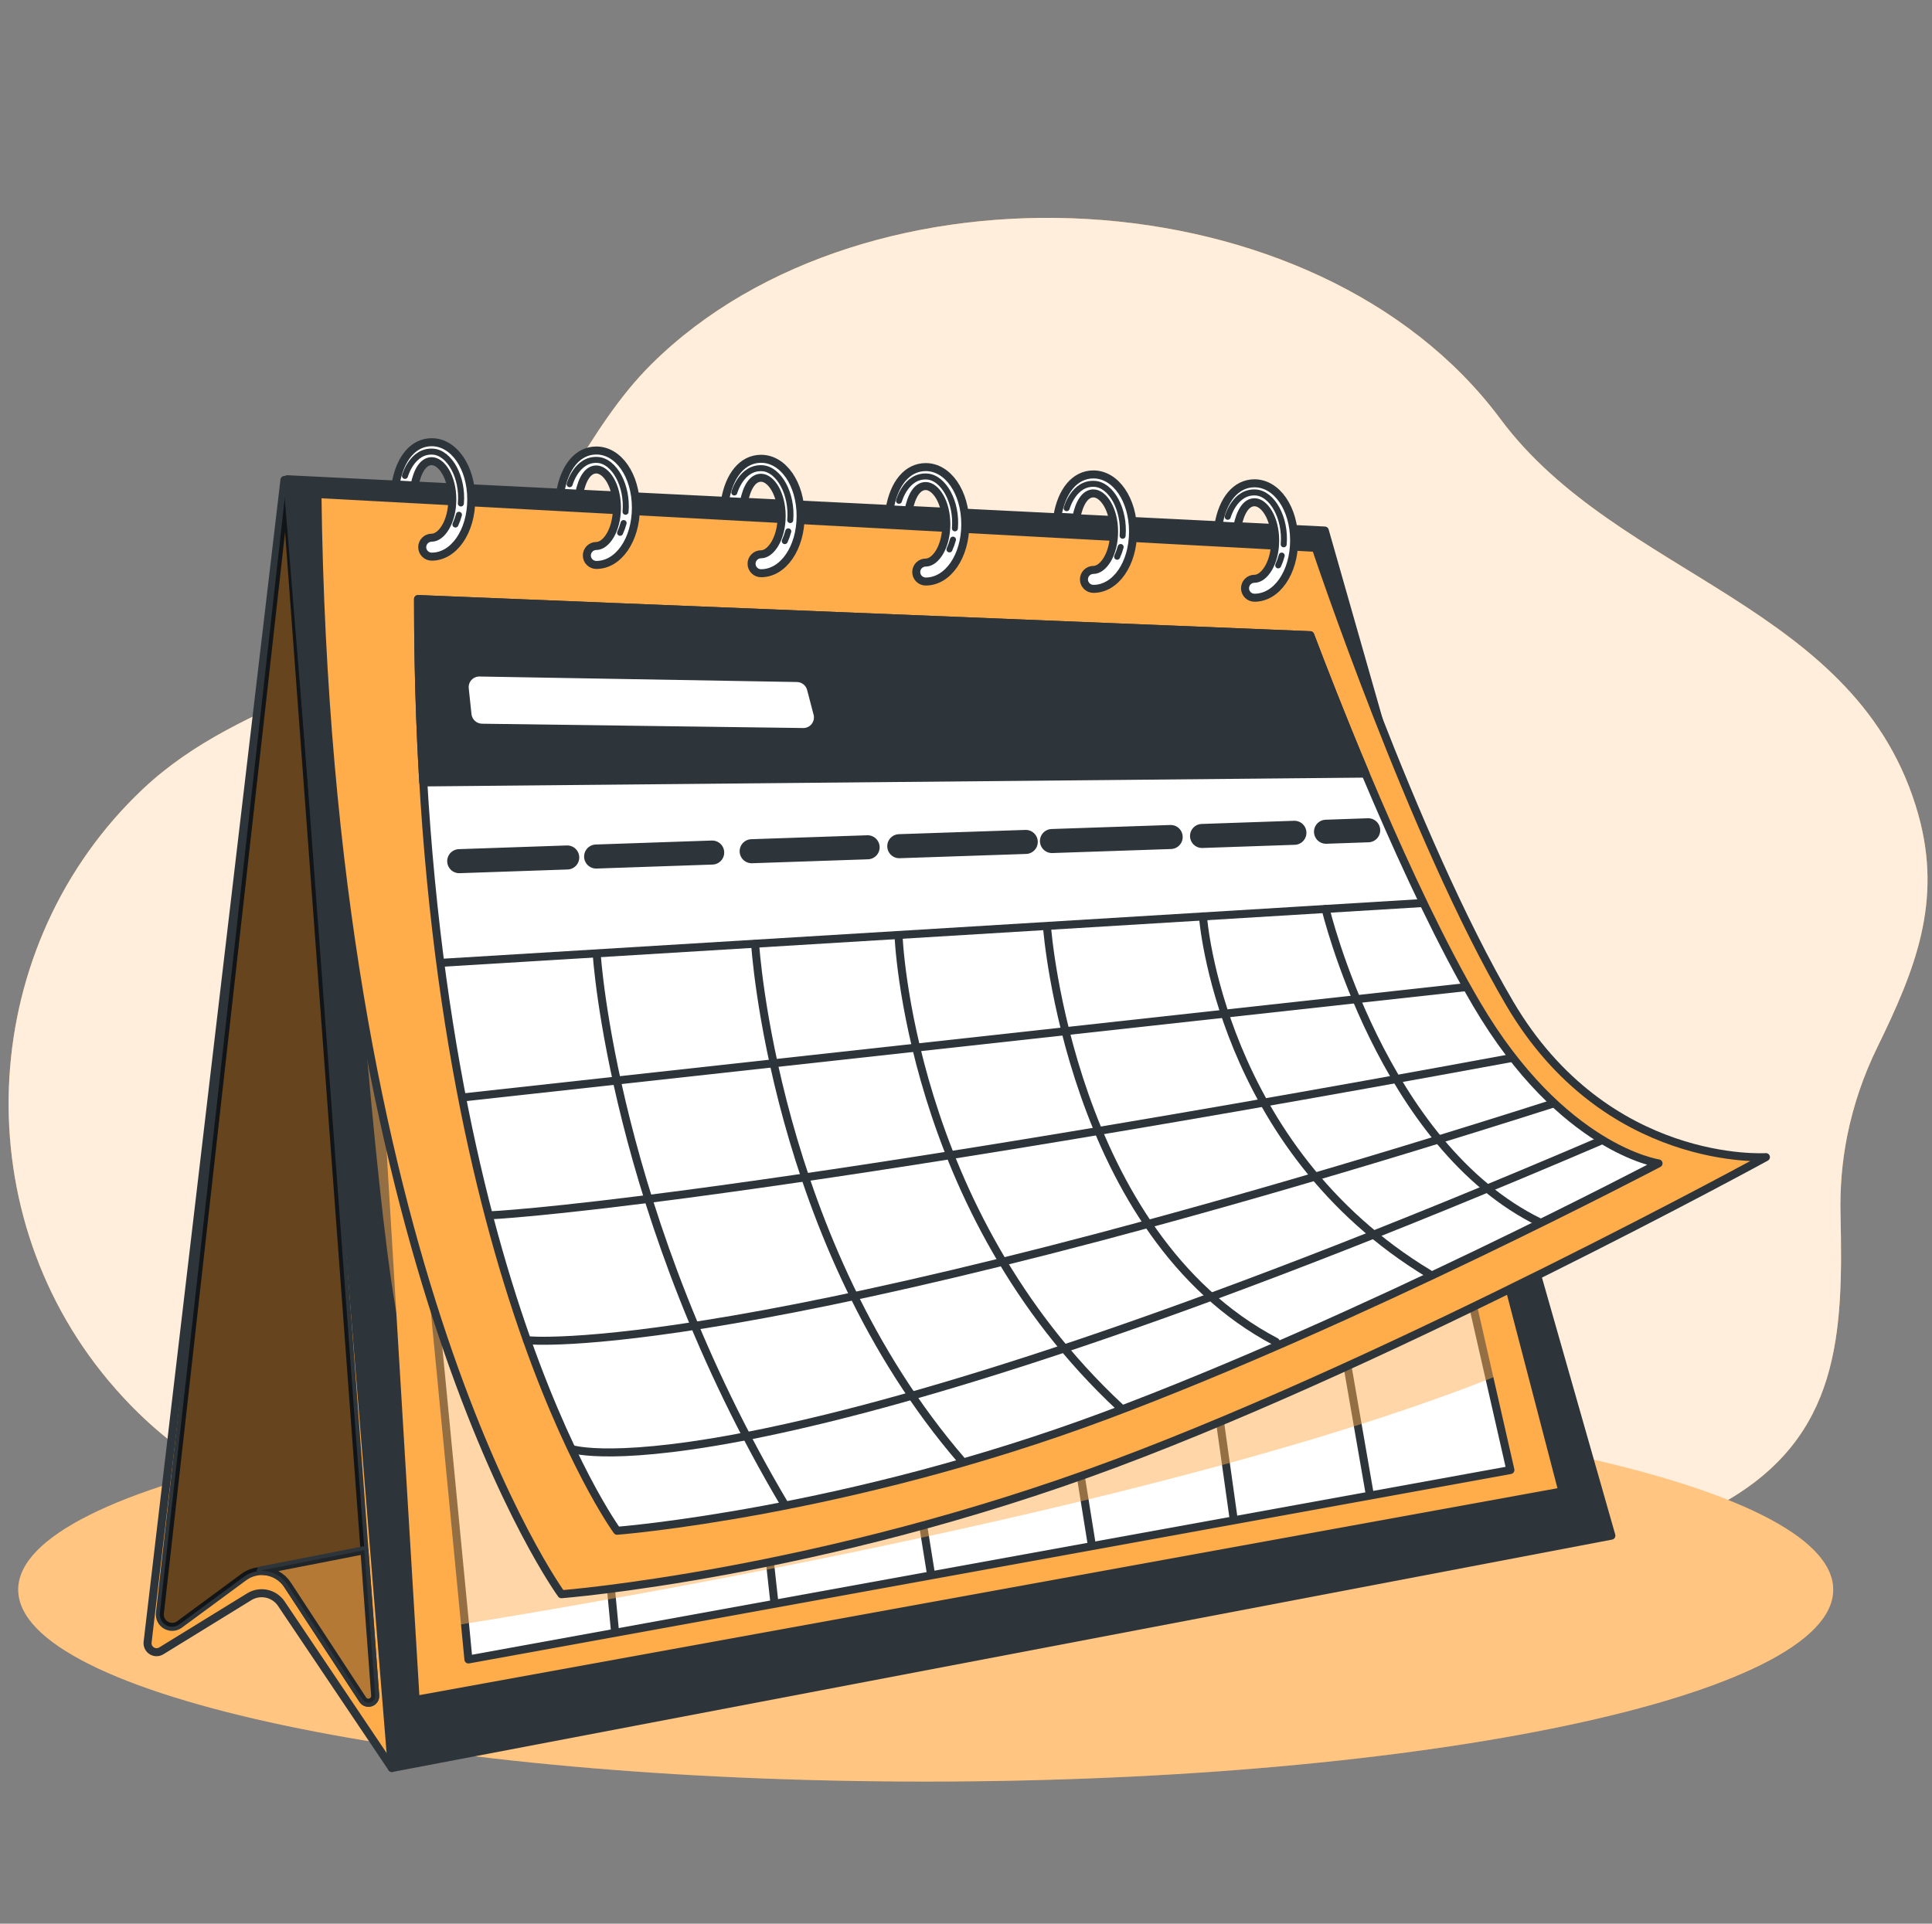 <svg width="241" height="240" viewBox="0 0 241 240" fill="none" xmlns="http://www.w3.org/2000/svg">
<rect x="0" y="0" width="241" height="240" fill="#808080" stroke="none"/>
<g clip-path="url(#clip0_7_2053)">
<path d="M230.415 141.742C231.188 137.894 232.455 134.163 234.187 130.64C238.916 120.958 242.315 112.487 239.306 101.675C231.934 75.269 201.952 72.183 187.162 52.268C164.297 21.494 108.116 18.822 81.278 45.417C73.05 53.569 69.195 65.084 60.878 73.147C48.624 85.034 30.429 86.566 17.844 98.418C-2.674 117.754 -4.667 150.52 13.546 172.262C32.782 195.222 59.932 191.456 86.303 186.573C99.278 184.173 112.768 181.572 125.992 183.417C154.194 187.389 187.659 202.883 214.993 187.46C229.552 179.243 229.925 166.428 229.588 151.478C229.505 148.212 229.783 144.947 230.415 141.742Z" fill="#FFAC4B"/>
<path opacity="0.8" d="M230.415 141.742C231.188 137.894 232.455 134.163 234.187 130.64C238.916 120.958 242.315 112.487 239.306 101.675C231.934 75.269 201.952 72.183 187.162 52.268C164.297 21.494 108.116 18.822 81.278 45.417C73.05 53.569 69.195 65.084 60.878 73.147C48.624 85.034 30.429 86.566 17.844 98.418C-2.674 117.754 -4.667 150.52 13.546 172.262C32.782 195.222 59.932 191.456 86.303 186.573C99.278 184.173 112.768 181.572 125.992 183.417C154.194 187.389 187.659 202.883 214.993 187.46C229.552 179.243 229.925 166.428 229.588 151.478C229.505 148.212 229.783 144.947 230.415 141.742Z" fill="white"/>
<path d="M115.475 222.266C177.995 222.266 228.677 211.547 228.677 198.325C228.677 185.103 177.995 174.384 115.475 174.384C52.956 174.384 2.273 185.103 2.273 198.325C2.273 211.547 52.956 222.266 115.475 222.266Z" fill="#FFAC4B"/>
<path opacity="0.3" d="M115.475 222.266C177.995 222.266 228.677 211.547 228.677 198.325C228.677 185.103 177.995 174.384 115.475 174.384C52.956 174.384 2.273 185.103 2.273 198.325C2.273 211.547 52.956 222.266 115.475 222.266Z" fill="white"/>
<path d="M35.483 59.876L18.411 204.881C18.388 205.09 18.424 205.301 18.515 205.49C18.606 205.68 18.748 205.84 18.925 205.952C19.103 206.065 19.308 206.126 19.518 206.128C19.728 206.129 19.935 206.072 20.114 205.963L31.085 199.212C31.736 198.808 32.519 198.673 33.268 198.835C34.017 198.997 34.673 199.444 35.099 200.081L48.884 220.575L54.636 134.365L35.483 59.876Z" fill="#FFAC4B" stroke="#2E353A" stroke-linecap="round" stroke-linejoin="round"/>
<path d="M35.377 63.523L19.948 201.257C19.915 201.554 19.969 201.855 20.104 202.122C20.239 202.389 20.449 202.611 20.708 202.76C20.968 202.909 21.265 202.98 21.563 202.963C21.862 202.946 22.149 202.842 22.39 202.664L30.411 196.753C30.828 196.444 31.304 196.224 31.809 196.106C32.315 195.987 32.839 195.974 33.35 196.065C33.86 196.156 34.347 196.351 34.78 196.637C35.213 196.923 35.583 197.294 35.867 197.728L45.255 212.057C45.356 212.216 45.508 212.337 45.687 212.4C45.865 212.462 46.059 212.463 46.238 212.403C46.417 212.342 46.571 212.223 46.674 212.065C46.778 211.907 46.825 211.719 46.809 211.531L35.85 63.529C35.838 63.475 35.809 63.427 35.766 63.392C35.724 63.357 35.671 63.338 35.616 63.337C35.561 63.336 35.507 63.354 35.464 63.388C35.42 63.422 35.39 63.47 35.377 63.523Z" fill="#FFAC4B" stroke="#2E353A" stroke-linecap="round" stroke-linejoin="round"/>
<path opacity="0.6" d="M35.59 61.525L19.937 201.245C19.903 201.543 19.957 201.843 20.092 202.11C20.227 202.377 20.437 202.599 20.697 202.748C20.956 202.898 21.253 202.968 21.552 202.951C21.85 202.934 22.137 202.83 22.378 202.652L30.4 196.741C30.817 196.432 31.293 196.212 31.798 196.094C32.303 195.976 32.827 195.962 33.338 196.053C33.849 196.144 34.335 196.339 34.768 196.625C35.201 196.911 35.571 197.282 35.856 197.716L45.243 212.045C45.345 212.205 45.497 212.325 45.675 212.388C45.853 212.45 46.047 212.451 46.226 212.391C46.405 212.33 46.559 212.212 46.662 212.054C46.766 211.896 46.813 211.707 46.798 211.519L35.702 61.525C35.698 61.513 35.691 61.503 35.681 61.496C35.67 61.488 35.658 61.484 35.646 61.484C35.633 61.484 35.621 61.488 35.611 61.496C35.601 61.503 35.594 61.513 35.59 61.525Z" fill="black"/>
<path d="M32.734 195.984C33.355 195.995 33.964 196.157 34.508 196.457C35.052 196.757 35.515 197.185 35.856 197.704L45.243 212.034C45.344 212.193 45.497 212.313 45.675 212.376C45.853 212.439 46.047 212.44 46.226 212.379C46.405 212.319 46.559 212.2 46.662 212.042C46.766 211.884 46.813 211.696 46.797 211.507L45.456 193.395L32.533 195.925C32.602 195.939 32.669 195.958 32.734 195.984Z" fill="#FFAC4B" stroke="#2E353A" stroke-linecap="round" stroke-linejoin="round"/>
<path opacity="0.3" d="M32.734 195.984C33.355 195.995 33.964 196.157 34.508 196.457C35.052 196.757 35.515 197.185 35.856 197.704L45.243 212.034C45.344 212.193 45.497 212.313 45.675 212.376C45.853 212.439 46.047 212.44 46.226 212.379C46.405 212.319 46.559 212.2 46.662 212.042C46.766 211.884 46.813 211.696 46.797 211.507L45.456 193.395L32.533 195.925C32.602 195.939 32.669 195.958 32.734 195.984Z" fill="black"/>
<path d="M35.832 59.787L48.878 220.575L201.006 191.586L165.255 66.189L35.832 59.787Z" fill="#2E353A" stroke="#2E353A" stroke-linecap="round" stroke-linejoin="round"/>
<path d="M42.884 63.257L51.846 212.075L194.9 186.065L164.746 70.445L42.884 63.257Z" fill="#FFAC4B" stroke="#2E353A" stroke-linecap="round" stroke-linejoin="round"/>
<path d="M51.627 136.493L58.431 207.033L188.409 183.399L176.333 130.38L51.627 136.493Z" fill="white" stroke="#2E353A" stroke-linecap="round" stroke-linejoin="round"/>
<path d="M76.715 203.521L74.557 180.863" stroke="#2E353A" stroke-linecap="round" stroke-linejoin="round"/>
<path d="M96.606 200.016L94.526 181.129" stroke="#2E353A" stroke-linecap="round" stroke-linejoin="round"/>
<path d="M116.108 196.238L113.678 181.129" stroke="#2E353A" stroke-linecap="round" stroke-linejoin="round"/>
<path d="M136.2 192.792L133.31 174.78" stroke="#2E353A" stroke-linecap="round" stroke-linejoin="round"/>
<path d="M153.899 189.6L151.434 172.02" stroke="#2E353A" stroke-linecap="round" stroke-linejoin="round"/>
<path d="M170.87 186.461L167.199 165.322" stroke="#2E353A" stroke-linecap="round" stroke-linejoin="round"/>
<g style="mix-blend-mode:multiply" opacity="0.49">
<path d="M43.605 104.37C43.605 104.37 46.608 147.588 49.369 163.348C52.13 179.107 57.249 202.694 57.249 202.694C57.249 202.694 145.919 188.967 189.663 170.441L186.116 153.499L43.605 104.37Z" fill="#FFAC4B"/>
</g>
<path d="M39.598 61.638L164.132 68.347C164.132 68.347 176.256 104.672 188.321 125.184C200.386 145.697 220.283 144.361 220.283 144.361C220.283 144.361 174.648 169.312 139.103 182.595C102.11 196.41 70.029 198.893 70.029 198.893C70.029 198.893 40.809 158.979 39.598 61.638Z" fill="#FFAC4B" stroke="#2E353A" stroke-linecap="round" stroke-linejoin="round"/>
<path d="M53.856 55.17C51.544 55.17 49.872 57.222 49.346 60.437L51.71 60.568C52.077 58.711 52.804 57.535 53.85 57.535C55.068 57.535 56.421 59.492 56.421 62.305C56.421 65.119 55.068 67.082 53.85 67.082C53.536 67.082 53.236 67.206 53.014 67.428C52.792 67.65 52.668 67.951 52.668 68.264C52.668 68.578 52.792 68.878 53.014 69.1C53.236 69.322 53.536 69.446 53.85 69.446C56.616 69.446 58.786 66.307 58.786 62.305C58.786 58.303 56.622 55.17 53.856 55.17Z" fill="white" stroke="#2E353A" stroke-miterlimit="10"/>
<path d="M57.249 64.221C57.136 64.638 56.989 65.045 56.811 65.438" stroke="#2E353A" stroke-width="0.75" stroke-linecap="round" stroke-linejoin="round"/>
<path d="M50.516 59.373C50.516 59.373 51.403 56.169 54.021 56.347C56.078 56.489 57.775 59.545 57.491 62.814" stroke="#2E353A" stroke-width="0.75" stroke-linecap="round" stroke-linejoin="round"/>
<path d="M74.392 56.205C72.08 56.205 70.407 58.256 69.881 61.472L72.246 61.602C72.612 59.746 73.34 58.569 74.386 58.569C75.603 58.569 76.957 60.526 76.957 63.34C76.957 66.154 75.603 68.116 74.386 68.116C74.072 68.116 73.772 68.241 73.55 68.463C73.328 68.684 73.204 68.985 73.204 69.299C73.204 69.612 73.328 69.913 73.55 70.135C73.772 70.356 74.072 70.481 74.386 70.481C77.152 70.481 79.322 67.342 79.322 63.34C79.322 59.338 77.164 56.205 74.392 56.205Z" fill="white" stroke="#2E353A" stroke-miterlimit="10"/>
<path d="M77.791 65.255C77.677 65.672 77.531 66.079 77.353 66.473" stroke="#2E353A" stroke-width="0.75" stroke-linecap="round" stroke-linejoin="round"/>
<path d="M71.058 60.408C71.058 60.408 71.944 57.204 74.563 57.381C76.62 57.523 78.317 60.579 78.033 63.848" stroke="#2E353A" stroke-width="0.75" stroke-linecap="round" stroke-linejoin="round"/>
<path d="M94.939 57.239C92.628 57.239 90.955 59.291 90.429 62.506L92.794 62.636C93.16 60.78 93.887 59.604 94.934 59.604C96.151 59.604 97.505 61.561 97.505 64.374C97.505 67.188 96.151 69.151 94.934 69.151C94.62 69.151 94.319 69.275 94.098 69.497C93.876 69.719 93.751 70.019 93.751 70.333C93.751 70.647 93.876 70.947 94.098 71.169C94.319 71.391 94.62 71.515 94.934 71.515C97.7 71.515 99.87 68.376 99.87 64.374C99.87 60.372 97.706 57.239 94.939 57.239Z" fill="white" stroke="#2E353A" stroke-miterlimit="10"/>
<path d="M98.332 66.29C98.219 66.707 98.073 67.114 97.895 67.507" stroke="#2E353A" stroke-width="0.75" stroke-linecap="round" stroke-linejoin="round"/>
<path d="M91.6 61.442C91.6 61.442 92.486 58.238 95.105 58.416C97.162 58.558 98.859 61.614 98.575 64.883" stroke="#2E353A" stroke-width="0.75" stroke-linecap="round" stroke-linejoin="round"/>
<path d="M115.481 58.274C113.17 58.274 111.497 60.325 110.971 63.541L113.335 63.671C113.702 61.815 114.429 60.638 115.475 60.638C116.693 60.638 118.047 62.595 118.047 65.409C118.047 68.223 116.693 70.185 115.475 70.185C115.162 70.185 114.861 70.31 114.639 70.531C114.418 70.753 114.293 71.054 114.293 71.368C114.293 71.681 114.418 71.982 114.639 72.204C114.861 72.425 115.162 72.55 115.475 72.55C118.242 72.55 120.411 69.411 120.411 65.409C120.411 61.407 118.248 58.274 115.481 58.274Z" fill="white" stroke="#2E353A" stroke-miterlimit="10"/>
<path d="M118.874 67.324C118.761 67.741 118.615 68.148 118.437 68.542" stroke="#2E353A" stroke-width="0.75" stroke-linecap="round" stroke-linejoin="round"/>
<path d="M112.141 62.477C112.141 62.477 113.028 59.273 115.647 59.45C117.704 59.592 119.4 62.648 119.117 65.917" stroke="#2E353A" stroke-width="0.75" stroke-linecap="round" stroke-linejoin="round"/>
<path d="M136.396 59.19C134.084 59.19 132.411 61.241 131.891 64.463L134.256 64.593C134.628 62.737 135.355 61.555 136.396 61.555C137.613 61.555 138.973 63.517 138.973 66.331C138.973 69.145 137.613 71.102 136.396 71.102C136.082 71.102 135.781 71.226 135.56 71.448C135.338 71.669 135.213 71.97 135.213 72.284C135.213 72.597 135.338 72.898 135.56 73.12C135.781 73.341 136.082 73.466 136.396 73.466C139.168 73.466 141.337 70.333 141.337 66.331C141.337 62.329 139.168 59.19 136.396 59.19Z" fill="white" stroke="#2E353A" stroke-miterlimit="10"/>
<path d="M139.789 68.246C139.676 68.662 139.53 69.067 139.351 69.458" stroke="#2E353A" stroke-width="0.75" stroke-linecap="round" stroke-linejoin="round"/>
<path d="M133.056 63.399C133.056 63.399 133.948 60.189 136.561 60.367C138.624 60.508 140.315 63.57 140.037 66.839" stroke="#2E353A" stroke-width="0.75" stroke-linecap="round" stroke-linejoin="round"/>
<path d="M156.488 60.296C154.177 60.296 152.504 62.347 151.984 65.563L154.348 65.698C154.721 63.842 155.448 62.66 156.488 62.66C157.706 62.66 159.066 64.623 159.066 67.43C159.066 70.238 157.706 72.207 156.488 72.207C156.175 72.207 155.874 72.331 155.652 72.553C155.431 72.775 155.306 73.076 155.306 73.389C155.306 73.703 155.431 74.003 155.652 74.225C155.874 74.447 156.175 74.571 156.488 74.571C159.261 74.571 161.43 71.433 161.43 67.43C161.43 63.429 159.261 60.296 156.488 60.296Z" fill="white" stroke="#2E353A" stroke-miterlimit="10"/>
<path d="M159.881 69.316C159.77 69.734 159.624 70.141 159.444 70.534" stroke="#2E353A" stroke-width="0.75" stroke-linecap="round" stroke-linejoin="round"/>
<path d="M153.148 64.475C153.148 64.475 154.041 61.265 156.654 61.442C158.717 61.584 160.408 64.64 160.13 67.909" stroke="#2E353A" stroke-width="0.75" stroke-linecap="round" stroke-linejoin="round"/>
<path d="M184.201 125.279C175.635 110.713 166.638 87.712 163.44 79.247L52.147 74.737C52.076 156.993 76.975 190.977 76.975 190.977C76.975 190.977 105.32 188.784 138.009 176.571C169.422 164.837 206.888 145.141 206.888 145.141C206.888 145.141 194.859 143.409 184.201 125.279Z" fill="white" stroke="#2E353A" stroke-linecap="round" stroke-linejoin="round"/>
<path d="M163.44 79.247L52.147 74.737C52.147 82.829 52.378 90.443 52.803 97.614L170.332 96.514C167.288 89.261 164.835 82.906 163.44 79.247Z" fill="#2E353A" stroke="#2E353A" stroke-linecap="round" stroke-linejoin="round"/>
<path d="M165.408 103.767L170.67 103.584" stroke="#2E353A" stroke-width="3" stroke-linecap="round" stroke-linejoin="round"/>
<path d="M149.944 104.294L161.466 103.898" stroke="#2E353A" stroke-width="3" stroke-linecap="round" stroke-linejoin="round"/>
<path d="M131.223 104.926L146.031 104.424" stroke="#2E353A" stroke-width="3" stroke-linecap="round" stroke-linejoin="round"/>
<path d="M112.177 105.57L127.954 105.038" stroke="#2E353A" stroke-width="3" stroke-linecap="round" stroke-linejoin="round"/>
<path d="M93.763 106.197L108.228 105.706" stroke="#2E353A" stroke-width="3" stroke-linecap="round" stroke-linejoin="round"/>
<path d="M74.362 106.859L88.839 106.363" stroke="#2E353A" stroke-width="3" stroke-linecap="round" stroke-linejoin="round"/>
<path d="M57.284 107.438L70.756 106.977" stroke="#2E353A" stroke-width="3" stroke-linecap="round" stroke-linejoin="round"/>
<path d="M55.091 120.118L177.532 112.658" stroke="#2E353A" stroke-linecap="round" stroke-linejoin="round"/>
<path d="M74.439 119.066C74.439 119.066 76.449 151.626 97.913 187.767" stroke="#2E353A" stroke-linecap="round" stroke-linejoin="round"/>
<path d="M94.195 117.76C94.195 117.76 96.459 155.001 119.992 182.27" stroke="#2E353A" stroke-linecap="round" stroke-linejoin="round"/>
<path d="M112.082 116.66C112.082 116.66 113.265 150.946 139.718 175.584" stroke="#2E353A" stroke-linecap="round" stroke-linejoin="round"/>
<path d="M130.626 115.862C130.626 115.862 133.546 153.978 159.148 167.403" stroke="#2E353A" stroke-linecap="round" stroke-linejoin="round"/>
<path d="M150.057 114.331C150.057 114.331 152.114 143.161 178.301 158.95" stroke="#2E353A" stroke-linecap="round" stroke-linejoin="round"/>
<path d="M165.355 113.397C165.355 113.397 172.401 142.954 192.116 152.524" stroke="#2E353A" stroke-linecap="round" stroke-linejoin="round"/>
<path d="M57.775 136.912L182.835 123.157" stroke="#2E353A" stroke-linecap="round" stroke-linejoin="round"/>
<path d="M61.038 151.626C61.038 151.626 87.74 150.579 188.652 131.982" stroke="#2E353A" stroke-linecap="round" stroke-linejoin="round"/>
<path d="M65.749 167.202C65.749 167.202 91.759 170.158 193.659 137.71" stroke="#2E353A" stroke-linecap="round" stroke-linejoin="round"/>
<path d="M71.377 180.792C71.377 180.792 93.06 187.974 199.57 142.368" stroke="#2E353A" stroke-linecap="round" stroke-linejoin="round"/>
<path d="M100.218 90.828L60.128 90.29C59.803 90.285 59.491 90.162 59.249 89.945C59.008 89.728 58.854 89.43 58.815 89.107L58.472 85.868C58.452 85.681 58.472 85.493 58.53 85.315C58.589 85.136 58.684 84.973 58.81 84.834C58.937 84.695 59.091 84.585 59.263 84.511C59.435 84.436 59.621 84.399 59.808 84.402L99.414 85.088C99.707 85.093 99.99 85.194 100.22 85.376C100.449 85.557 100.613 85.809 100.685 86.093L101.489 89.172C101.54 89.367 101.545 89.571 101.505 89.768C101.464 89.965 101.38 90.15 101.257 90.31C101.135 90.469 100.978 90.599 100.798 90.689C100.618 90.778 100.419 90.826 100.218 90.828Z" fill="white"/>
</g>
<defs>
<clipPath id="clip0_7_2053">
<rect width="240" height="240" fill="white" transform="translate(0.5)"/>
</clipPath>
</defs>
</svg>
